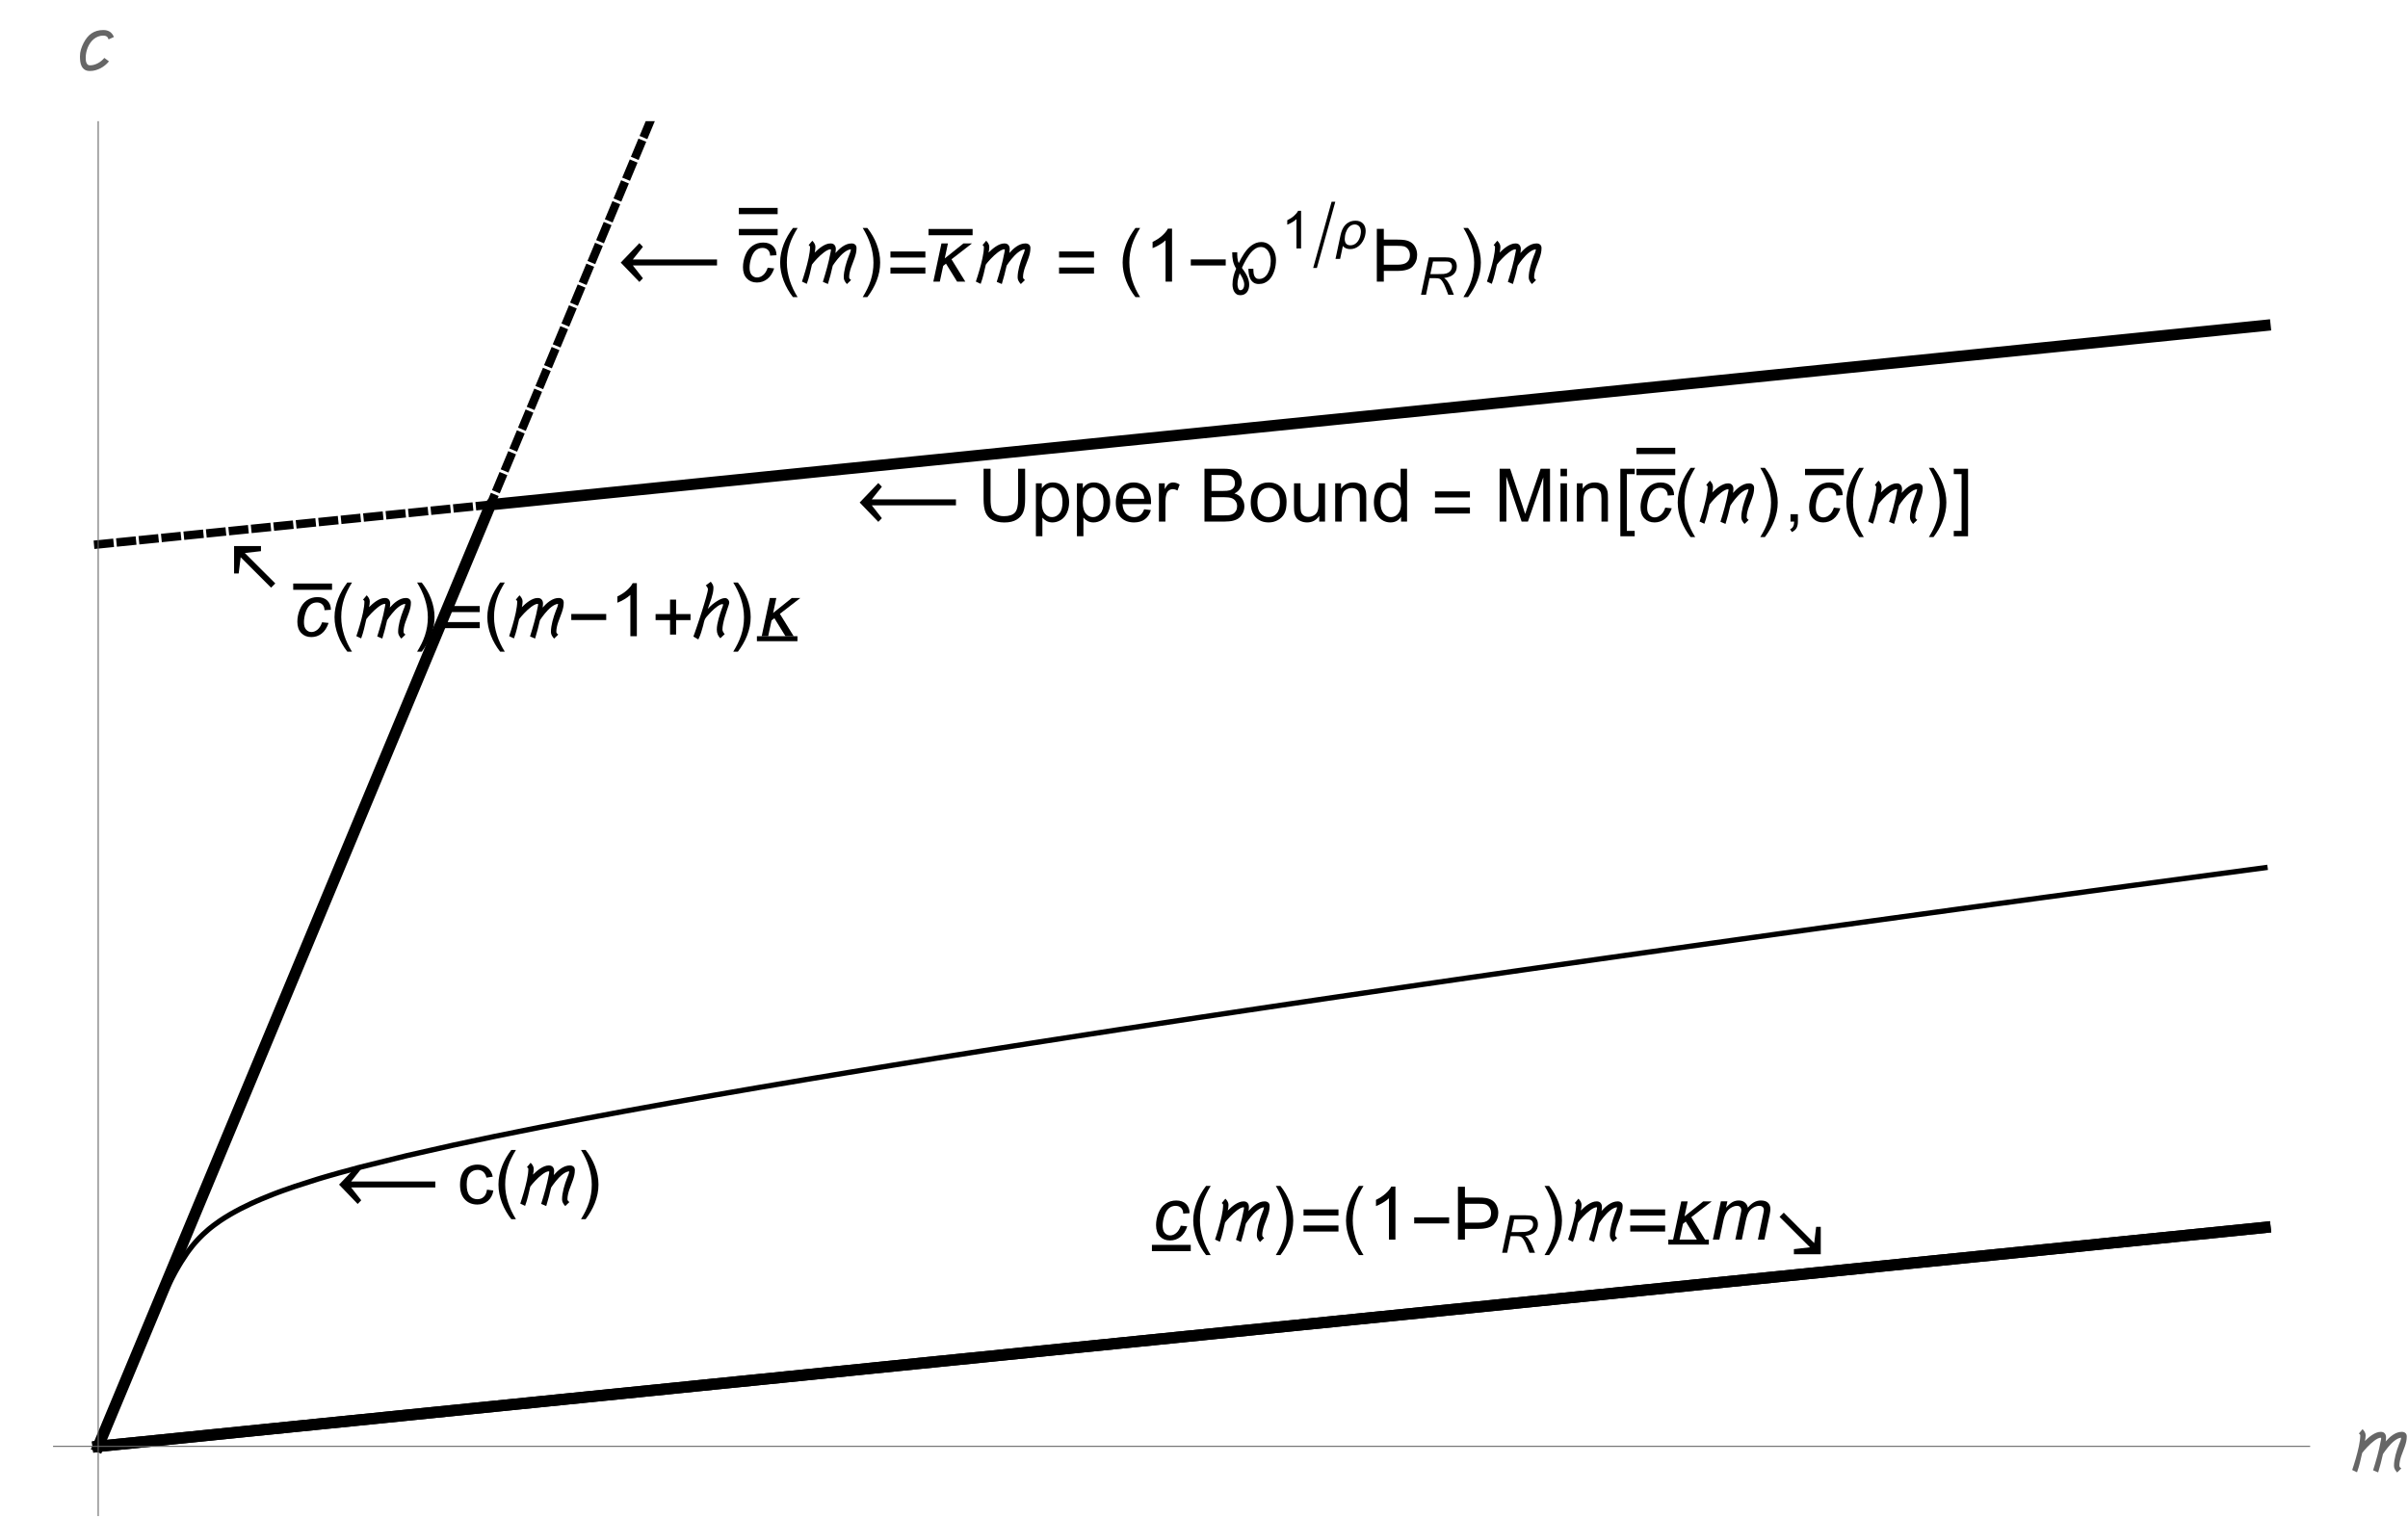 <?xml version="1.0" encoding="UTF-8"?>
<svg xmlns="http://www.w3.org/2000/svg" xmlns:xlink="http://www.w3.org/1999/xlink" width="457pt" height="288pt" viewBox="0 0 457 288" version="1.1">
<defs>
<g>
<symbol overflow="visible" id="glyph0-0">
<path style="stroke:none;" d=""/>
</symbol>
<symbol overflow="visible" id="glyph0-1">
<path style="stroke:none;" d="M 5.477 -2.645 L 6.711 -2.516 C 6.402 -1.609 5.961 -0.934 5.391 -0.496 C 4.82 -0.055 4.168 0.164 3.438 0.164 C 2.648 0.164 2.012 -0.09 1.52 -0.602 C 1.031 -1.113 0.785 -1.824 0.785 -2.742 C 0.785 -3.535 0.945 -4.312 1.258 -5.078 C 1.57 -5.844 2.023 -6.426 2.609 -6.824 C 3.195 -7.223 3.863 -7.422 4.613 -7.422 C 5.395 -7.422 6.012 -7.203 6.469 -6.766 C 6.922 -6.324 7.148 -5.742 7.148 -5.016 L 5.934 -4.938 C 5.93 -5.398 5.797 -5.758 5.535 -6.016 C 5.273 -6.273 4.926 -6.406 4.5 -6.406 C 4 -6.406 3.57 -6.25 3.207 -5.934 C 2.844 -5.617 2.555 -5.141 2.348 -4.5 C 2.141 -3.859 2.039 -3.246 2.039 -2.652 C 2.039 -2.031 2.172 -1.566 2.445 -1.258 C 2.719 -0.949 3.059 -0.793 3.461 -0.793 C 3.859 -0.793 4.242 -0.945 4.609 -1.25 C 4.977 -1.555 5.266 -2.02 5.477 -2.645 Z M 5.477 -2.645 "/>
</symbol>
<symbol overflow="visible" id="glyph0-2">
<path style="stroke:none;" d="M 0.457 0 L 1.977 -7.258 L 3.211 -7.258 L 2.961 -6.062 C 3.422 -6.578 3.832 -6.934 4.195 -7.129 C 4.555 -7.324 4.949 -7.422 5.375 -7.422 C 5.824 -7.422 6.203 -7.305 6.504 -7.066 C 6.809 -6.828 7.008 -6.492 7.102 -6.062 C 7.473 -6.52 7.859 -6.859 8.27 -7.086 C 8.676 -7.312 9.105 -7.422 9.555 -7.422 C 10.164 -7.422 10.617 -7.281 10.922 -6.992 C 11.223 -6.707 11.375 -6.305 11.375 -5.781 C 11.375 -5.559 11.324 -5.191 11.219 -4.676 L 10.242 0 L 9.004 0 L 10 -4.797 C 10.086 -5.191 10.133 -5.473 10.133 -5.641 C 10.133 -5.875 10.055 -6.062 9.906 -6.199 C 9.754 -6.336 9.543 -6.406 9.27 -6.406 C 8.898 -6.406 8.523 -6.293 8.141 -6.07 C 7.758 -5.848 7.461 -5.555 7.25 -5.191 C 7.039 -4.828 6.852 -4.273 6.691 -3.52 L 5.953 0 L 4.719 0 L 5.742 -4.902 C 5.816 -5.234 5.852 -5.473 5.852 -5.613 C 5.852 -5.852 5.777 -6.039 5.629 -6.188 C 5.48 -6.332 5.289 -6.406 5.051 -6.406 C 4.699 -6.406 4.332 -6.293 3.949 -6.07 C 3.562 -5.848 3.25 -5.535 3.008 -5.137 C 2.766 -4.738 2.566 -4.172 2.414 -3.43 L 1.695 0 Z M 0.457 0 "/>
</symbol>
<symbol overflow="visible" id="glyph1-0">
<path style="stroke:none;" d=""/>
</symbol>
<symbol overflow="visible" id="glyph1-1">
<path style="stroke:none;" d="M 4.156 2.938 L 3.273 2.938 C 2.91 2.473 2.578 1.984 2.281 1.465 C 1.98 0.949 1.727 0.414 1.512 -0.145 C 1.297 -0.699 1.133 -1.27 1.016 -1.852 C 0.898 -2.438 0.84 -3.027 0.84 -3.625 C 0.84 -4.23 0.898 -4.824 1.02 -5.402 C 1.137 -5.984 1.305 -6.551 1.516 -7.102 C 1.73 -7.652 1.988 -8.188 2.285 -8.707 C 2.586 -9.223 2.914 -9.719 3.273 -10.191 L 4.156 -10.191 C 3.832 -9.664 3.543 -9.145 3.289 -8.629 C 3.031 -8.117 2.82 -7.598 2.645 -7.066 C 2.473 -6.535 2.34 -5.988 2.25 -5.426 C 2.156 -4.863 2.113 -4.266 2.113 -3.637 C 2.113 -3.055 2.16 -2.477 2.258 -1.898 C 2.355 -1.324 2.496 -0.762 2.672 -0.207 C 2.852 0.344 3.066 0.887 3.316 1.41 C 3.566 1.938 3.848 2.445 4.156 2.938 Z M 4.156 2.938 "/>
</symbol>
<symbol overflow="visible" id="glyph1-2">
<path style="stroke:none;" d="M 10.336 -6.371 C 10.336 -6.043 10.301 -5.723 10.234 -5.414 C 10.164 -5.105 10.078 -4.797 9.973 -4.496 C 9.867 -4.191 9.758 -3.891 9.637 -3.59 C 9.516 -3.289 9.402 -2.984 9.297 -2.684 C 9.191 -2.379 9.105 -2.074 9.039 -1.766 C 8.969 -1.453 8.934 -1.133 8.934 -0.805 C 8.934 -0.758 8.945 -0.707 8.969 -0.66 C 8.992 -0.613 9.02 -0.566 9.059 -0.523 C 9.094 -0.48 9.133 -0.441 9.176 -0.402 C 9.219 -0.367 9.262 -0.336 9.305 -0.312 L 8.516 0.457 C 8.352 0.285 8.211 0.094 8.09 -0.121 C 7.969 -0.332 7.91 -0.562 7.91 -0.805 C 7.91 -1.133 7.938 -1.473 7.992 -1.82 C 8.047 -2.164 8.117 -2.512 8.207 -2.859 C 8.297 -3.211 8.395 -3.551 8.508 -3.891 C 8.617 -4.227 8.734 -4.547 8.852 -4.852 C 8.934 -5.062 9.02 -5.273 9.105 -5.484 C 9.191 -5.691 9.246 -5.91 9.27 -6.141 C 9.051 -6.121 8.832 -6.055 8.609 -5.945 C 8.391 -5.832 8.168 -5.691 7.949 -5.516 C 7.73 -5.344 7.52 -5.148 7.312 -4.934 C 7.109 -4.715 6.914 -4.496 6.73 -4.273 C 6.547 -4.051 6.375 -3.832 6.223 -3.617 C 6.07 -3.402 5.938 -3.211 5.824 -3.043 C 5.691 -2.449 5.551 -1.863 5.402 -1.289 C 5.254 -0.711 5.09 -0.133 4.906 0.445 L 3.945 0.039 C 4.234 -0.879 4.508 -1.797 4.754 -2.711 C 5.004 -3.625 5.215 -4.555 5.395 -5.504 C 5.414 -5.594 5.43 -5.684 5.449 -5.773 C 5.469 -5.863 5.477 -5.953 5.477 -6.043 C 5.477 -6.066 5.473 -6.086 5.461 -6.109 C 5.453 -6.129 5.434 -6.141 5.406 -6.141 C 5.234 -6.141 5.043 -6.086 4.828 -5.98 C 4.617 -5.875 4.398 -5.738 4.168 -5.566 C 3.938 -5.398 3.707 -5.203 3.477 -4.992 C 3.246 -4.777 3.027 -4.562 2.824 -4.348 C 2.617 -4.133 2.434 -3.93 2.27 -3.734 C 2.105 -3.539 1.973 -3.371 1.875 -3.242 C 1.738 -2.621 1.594 -2.004 1.445 -1.395 C 1.297 -0.785 1.113 -0.18 0.895 0.418 L -0.02 -0.016 C 0.074 -0.301 0.18 -0.621 0.293 -0.977 C 0.406 -1.332 0.52 -1.707 0.633 -2.094 C 0.742 -2.484 0.852 -2.883 0.961 -3.289 C 1.066 -3.695 1.16 -4.094 1.242 -4.484 C 1.32 -4.875 1.387 -5.25 1.438 -5.609 C 1.484 -5.969 1.512 -6.293 1.512 -6.59 C 1.512 -6.656 1.48 -6.723 1.418 -6.789 C 1.355 -6.852 1.301 -6.902 1.25 -6.938 L 1.941 -7.766 C 2.102 -7.609 2.238 -7.434 2.355 -7.234 C 2.473 -7.039 2.531 -6.82 2.531 -6.59 C 2.531 -6.406 2.516 -6.227 2.492 -6.047 C 2.469 -5.867 2.434 -5.691 2.391 -5.516 C 2.582 -5.703 2.797 -5.898 3.027 -6.105 C 3.262 -6.309 3.508 -6.496 3.766 -6.668 C 4.027 -6.84 4.293 -6.98 4.57 -7.09 C 4.844 -7.199 5.125 -7.254 5.406 -7.254 C 5.734 -7.254 5.984 -7.156 6.152 -6.961 C 6.32 -6.766 6.406 -6.508 6.406 -6.195 C 6.406 -6.062 6.398 -5.934 6.383 -5.809 C 6.371 -5.684 6.352 -5.555 6.328 -5.43 C 6.52 -5.648 6.73 -5.863 6.961 -6.082 C 7.188 -6.297 7.43 -6.492 7.688 -6.668 C 7.945 -6.844 8.219 -6.984 8.504 -7.094 C 8.789 -7.199 9.09 -7.254 9.398 -7.254 C 9.672 -7.254 9.898 -7.18 10.074 -7.027 C 10.25 -6.875 10.336 -6.656 10.336 -6.371 Z M 10.336 -6.371 "/>
</symbol>
<symbol overflow="visible" id="glyph1-3">
<path style="stroke:none;" d="M 3.82 -3.625 C 3.82 -3.023 3.762 -2.43 3.645 -1.848 C 3.523 -1.266 3.359 -0.703 3.145 -0.148 C 2.93 0.402 2.676 0.934 2.375 1.453 C 2.078 1.969 1.746 2.465 1.387 2.938 L 0.508 2.938 C 0.824 2.418 1.113 1.902 1.367 1.387 C 1.621 0.871 1.836 0.348 2.008 -0.184 C 2.184 -0.719 2.316 -1.266 2.41 -1.832 C 2.504 -2.398 2.551 -2.988 2.551 -3.609 C 2.551 -4.191 2.5 -4.773 2.402 -5.344 C 2.305 -5.918 2.168 -6.484 1.988 -7.039 C 1.812 -7.594 1.598 -8.133 1.344 -8.66 C 1.09 -9.188 0.812 -9.699 0.508 -10.191 L 1.387 -10.191 C 1.75 -9.727 2.086 -9.238 2.387 -8.719 C 2.688 -8.203 2.941 -7.664 3.156 -7.105 C 3.367 -6.547 3.531 -5.977 3.648 -5.391 C 3.766 -4.805 3.82 -4.215 3.82 -3.625 Z M 3.82 -3.625 "/>
</symbol>
<symbol overflow="visible" id="glyph1-4">
<path style="stroke:none;" d="M 7.402 -4.578 L 0.773 -4.578 L 0.773 -5.727 L 7.402 -5.727 Z M 7.402 -1.531 L 0.773 -1.531 L 0.773 -2.68 L 7.402 -2.68 Z M 7.402 -1.531 "/>
</symbol>
<symbol overflow="visible" id="glyph1-5">
<path style="stroke:none;" d="M 7.402 -3.07 L 0.773 -3.07 L 0.773 -4.219 L 7.402 -4.219 Z M 7.402 -3.07 "/>
</symbol>
<symbol overflow="visible" id="glyph1-6">
<path style="stroke:none;" d="M 7.402 -3.055 L 4.664 -3.055 L 4.664 -0.312 L 3.516 -0.312 L 3.516 -3.055 L 0.773 -3.055 L 0.773 -4.203 L 3.516 -4.203 L 3.516 -6.945 L 4.664 -6.945 L 4.664 -4.203 L 7.402 -4.203 Z M 7.402 -3.055 "/>
</symbol>
<symbol overflow="visible" id="glyph1-7">
<path style="stroke:none;" d="M 6.754 -6.391 C 6.754 -6.301 6.742 -6.215 6.715 -6.137 C 6.691 -6.055 6.664 -5.977 6.637 -5.891 L 6.625 -5.844 C 6.516 -5.516 6.395 -5.156 6.258 -4.758 C 6.125 -4.359 5.996 -3.957 5.879 -3.543 C 5.762 -3.133 5.66 -2.727 5.582 -2.324 C 5.5 -1.922 5.461 -1.555 5.461 -1.219 C 5.461 -1.152 5.477 -1.082 5.508 -1.008 C 5.535 -0.934 5.57 -0.859 5.613 -0.781 C 5.652 -0.707 5.699 -0.637 5.75 -0.566 C 5.801 -0.5 5.844 -0.441 5.887 -0.398 L 5.059 0.391 C 4.828 0.164 4.656 -0.086 4.551 -0.359 C 4.441 -0.629 4.391 -0.926 4.391 -1.25 C 4.391 -1.566 4.422 -1.902 4.488 -2.258 C 4.555 -2.617 4.637 -2.977 4.734 -3.34 C 4.832 -3.703 4.941 -4.059 5.059 -4.406 C 5.176 -4.754 5.289 -5.078 5.398 -5.379 C 5.438 -5.477 5.477 -5.578 5.516 -5.691 C 5.559 -5.805 5.578 -5.91 5.578 -6.016 C 5.578 -6.051 5.57 -6.074 5.551 -6.082 C 5.531 -6.086 5.508 -6.09 5.484 -6.09 C 5.344 -6.09 5.184 -6.051 5.016 -5.969 C 4.844 -5.887 4.664 -5.781 4.48 -5.648 C 4.297 -5.52 4.113 -5.375 3.93 -5.211 C 3.75 -5.047 3.574 -4.883 3.406 -4.719 C 3.242 -4.555 3.09 -4.395 2.949 -4.242 C 2.812 -4.09 2.695 -3.961 2.605 -3.855 C 2.527 -3.77 2.453 -3.684 2.379 -3.598 C 2.305 -3.516 2.242 -3.422 2.188 -3.32 C 2.082 -3.125 2.004 -2.914 1.953 -2.684 C 1.906 -2.453 1.852 -2.23 1.797 -2.016 C 1.68 -1.566 1.551 -1.117 1.406 -0.676 C 1.266 -0.234 1.09 0.195 0.883 0.617 L -0.055 0.062 C 0.008 -0.098 0.098 -0.336 0.207 -0.656 C 0.32 -0.977 0.445 -1.344 0.586 -1.758 C 0.727 -2.172 0.879 -2.621 1.039 -3.102 C 1.199 -3.586 1.355 -4.074 1.516 -4.566 C 1.672 -5.059 1.82 -5.543 1.965 -6.016 C 2.109 -6.488 2.234 -6.922 2.344 -7.312 C 2.453 -7.707 2.543 -8.043 2.609 -8.328 C 2.676 -8.613 2.707 -8.816 2.707 -8.934 C 2.707 -8.992 2.695 -9.055 2.664 -9.121 C 2.637 -9.188 2.605 -9.254 2.562 -9.316 C 2.523 -9.383 2.477 -9.441 2.43 -9.5 C 2.383 -9.555 2.336 -9.602 2.297 -9.641 L 3.242 -10.336 C 3.375 -10.18 3.492 -10.012 3.594 -9.828 C 3.699 -9.648 3.754 -9.449 3.754 -9.234 C 3.754 -8.898 3.715 -8.555 3.645 -8.211 C 3.57 -7.863 3.48 -7.52 3.371 -7.176 C 3.262 -6.832 3.145 -6.492 3.02 -6.156 C 2.895 -5.82 2.777 -5.492 2.672 -5.176 C 2.777 -5.305 2.91 -5.441 3.066 -5.594 C 3.223 -5.746 3.395 -5.902 3.578 -6.055 C 3.762 -6.207 3.961 -6.352 4.168 -6.492 C 4.375 -6.633 4.582 -6.762 4.789 -6.875 C 4.996 -6.984 5.199 -7.074 5.398 -7.141 C 5.602 -7.207 5.789 -7.238 5.961 -7.238 C 6.07 -7.238 6.172 -7.215 6.27 -7.164 C 6.363 -7.113 6.449 -7.051 6.52 -6.969 C 6.59 -6.891 6.645 -6.797 6.688 -6.695 C 6.73 -6.594 6.754 -6.492 6.754 -6.391 Z M 6.754 -6.391 "/>
</symbol>
<symbol overflow="visible" id="glyph1-8">
<path style="stroke:none;" d="M 8.242 -7.254 L 4.359 -4.246 L 6.984 0 L 5.422 0 L 3.316 -3.418 L 2.781 -2.992 L 2.141 0 L 0.91 0 L 2.453 -7.254 L 3.684 -7.254 L 3.078 -4.41 L 6.625 -7.254 Z M 8.242 -7.254 "/>
</symbol>
<symbol overflow="visible" id="glyph1-9">
<path style="stroke:none;" d="M 8.133 -0.719 L 2.359 -6.492 L 1.988 -3.406 L 1.113 -3.406 L 1.113 -8.613 L 6.215 -8.613 L 6.215 -7.641 L 3.156 -7.293 L 8.934 -1.516 Z M 8.133 -0.719 "/>
</symbol>
<symbol overflow="visible" id="glyph1-10">
<path style="stroke:none;" d="M 18.859 -3.078 L 2.883 -3.078 L 4.797 -0.641 L 4.121 0.055 L 0.586 -3.617 L 4.121 -7.312 L 4.797 -6.609 L 2.883 -4.211 L 18.859 -4.211 Z M 18.859 -3.078 "/>
</symbol>
<symbol overflow="visible" id="glyph1-11">
<path style="stroke:none;" d="M 3.672 2.789 L 0.949 2.789 L 0.949 -10.023 L 3.672 -10.023 L 3.672 -9.004 L 2.18 -9.004 L 2.18 1.766 L 3.672 1.766 Z M 3.672 2.789 "/>
</symbol>
<symbol overflow="visible" id="glyph1-12">
<path style="stroke:none;" d="M 2.938 2.789 L 0.227 2.789 L 0.227 1.766 L 1.711 1.766 L 1.711 -9.004 L 0.227 -9.004 L 0.227 -10.023 L 2.938 -10.023 Z M 2.938 2.789 "/>
</symbol>
<symbol overflow="visible" id="glyph1-13">
<path style="stroke:none;" d="M 8.941 -4.094 C 8.941 -3.766 8.914 -3.426 8.863 -3.078 C 8.812 -2.727 8.73 -2.383 8.621 -2.043 C 8.512 -1.707 8.371 -1.387 8.199 -1.086 C 8.027 -0.785 7.824 -0.523 7.582 -0.293 C 7.34 -0.066 7.062 0.113 6.75 0.246 C 6.438 0.379 6.086 0.445 5.695 0.445 C 5.285 0.445 4.949 0.355 4.691 0.18 C 4.434 0.004 4.234 -0.223 4.09 -0.5 C 3.945 -0.777 3.848 -1.086 3.793 -1.43 C 3.738 -1.77 3.711 -2.109 3.703 -2.441 L 4.648 -2.441 L 4.648 -2.344 C 4.648 -2.152 4.66 -1.949 4.68 -1.734 C 4.699 -1.516 4.746 -1.316 4.82 -1.137 C 4.891 -0.957 5 -0.809 5.145 -0.688 C 5.289 -0.566 5.484 -0.508 5.727 -0.508 C 6 -0.508 6.246 -0.559 6.465 -0.668 C 6.68 -0.773 6.871 -0.918 7.035 -1.098 C 7.199 -1.277 7.34 -1.484 7.453 -1.719 C 7.57 -1.953 7.664 -2.199 7.738 -2.449 C 7.812 -2.703 7.863 -2.957 7.898 -3.211 C 7.934 -3.461 7.949 -3.699 7.949 -3.922 C 7.949 -4.219 7.918 -4.523 7.852 -4.836 C 7.785 -5.148 7.676 -5.434 7.527 -5.691 C 7.375 -5.949 7.18 -6.16 6.934 -6.328 C 6.691 -6.492 6.391 -6.578 6.035 -6.578 C 5.754 -6.578 5.484 -6.508 5.227 -6.375 C 4.969 -6.242 4.727 -6.062 4.496 -5.84 C 4.266 -5.621 4.051 -5.371 3.848 -5.09 C 3.648 -4.809 3.465 -4.523 3.297 -4.227 C 3.125 -3.934 2.973 -3.648 2.832 -3.367 C 2.695 -3.086 2.574 -2.836 2.477 -2.617 C 2.645 -2.387 2.812 -2.145 2.977 -1.898 C 3.145 -1.648 3.293 -1.391 3.426 -1.129 C 3.559 -0.863 3.664 -0.59 3.742 -0.309 C 3.82 -0.023 3.863 0.266 3.863 0.566 C 3.863 0.832 3.828 1.086 3.762 1.328 C 3.695 1.57 3.594 1.781 3.457 1.965 C 3.316 2.148 3.141 2.297 2.93 2.406 C 2.719 2.516 2.465 2.57 2.172 2.57 C 1.891 2.57 1.656 2.508 1.465 2.383 C 1.277 2.258 1.125 2.098 1.012 1.898 C 0.898 1.703 0.816 1.484 0.766 1.242 C 0.715 1 0.691 0.766 0.691 0.531 C 0.691 0.008 0.754 -0.508 0.879 -1.012 C 1.004 -1.516 1.172 -2.008 1.387 -2.48 C 1.238 -2.715 1.113 -2.949 1.016 -3.191 C 0.918 -3.434 0.84 -3.68 0.781 -3.93 C 0.727 -4.18 0.688 -4.438 0.668 -4.695 C 0.648 -4.957 0.637 -5.223 0.637 -5.496 L 0.637 -5.57 L 1.586 -5.57 C 1.586 -5.398 1.586 -5.227 1.59 -5.051 C 1.594 -4.879 1.602 -4.707 1.621 -4.531 C 1.641 -4.359 1.668 -4.188 1.707 -4.02 C 1.746 -3.852 1.801 -3.688 1.875 -3.527 C 2.012 -3.809 2.16 -4.105 2.328 -4.414 C 2.492 -4.719 2.676 -5.023 2.875 -5.32 C 3.074 -5.617 3.289 -5.895 3.52 -6.164 C 3.754 -6.43 4.008 -6.664 4.281 -6.863 C 4.555 -7.062 4.848 -7.223 5.16 -7.344 C 5.477 -7.461 5.812 -7.52 6.172 -7.52 C 6.473 -7.52 6.75 -7.473 7.008 -7.379 C 7.262 -7.285 7.492 -7.156 7.695 -6.992 C 7.902 -6.828 8.082 -6.637 8.238 -6.414 C 8.391 -6.195 8.523 -5.957 8.625 -5.703 C 8.73 -5.453 8.809 -5.188 8.863 -4.91 C 8.914 -4.637 8.941 -4.363 8.941 -4.094 Z M 2.914 0.555 C 2.914 0.363 2.887 0.172 2.832 -0.016 C 2.781 -0.207 2.715 -0.391 2.633 -0.57 C 2.551 -0.75 2.457 -0.926 2.355 -1.098 C 2.254 -1.27 2.148 -1.43 2.043 -1.578 C 1.938 -1.258 1.844 -0.926 1.762 -0.57 C 1.676 -0.219 1.633 0.129 1.633 0.465 C 1.633 0.547 1.641 0.652 1.656 0.781 C 1.672 0.914 1.699 1.039 1.738 1.164 C 1.777 1.285 1.832 1.391 1.902 1.484 C 1.973 1.574 2.062 1.621 2.172 1.621 C 2.312 1.621 2.434 1.586 2.527 1.516 C 2.621 1.449 2.695 1.363 2.75 1.258 C 2.809 1.152 2.848 1.039 2.875 0.914 C 2.898 0.789 2.914 0.668 2.914 0.555 Z M 2.914 0.555 "/>
</symbol>
<symbol overflow="visible" id="glyph1-14">
<path style="stroke:none;" d="M 1.914 -8.613 L 7.691 -2.836 L 8.059 -5.926 L 8.934 -5.926 L 8.934 -0.719 L 3.836 -0.719 L 3.836 -1.688 L 6.891 -2.039 L 1.113 -7.812 Z M 1.914 -8.613 "/>
</symbol>
<symbol overflow="visible" id="glyph1-15">
<path style="stroke:none;" d="M 6.48 -5.98 L 5.469 -5.523 C 5.395 -5.777 5.277 -5.961 5.109 -6.074 C 4.945 -6.188 4.73 -6.242 4.469 -6.242 C 4.113 -6.242 3.785 -6.184 3.48 -6.062 C 3.176 -5.945 2.898 -5.781 2.652 -5.578 C 2.406 -5.375 2.188 -5.133 1.996 -4.859 C 1.805 -4.586 1.645 -4.293 1.516 -3.98 C 1.391 -3.668 1.293 -3.352 1.227 -3.023 C 1.16 -2.695 1.129 -2.371 1.129 -2.051 C 1.129 -1.914 1.133 -1.762 1.148 -1.594 C 1.164 -1.426 1.195 -1.266 1.25 -1.121 C 1.305 -0.977 1.387 -0.852 1.492 -0.75 C 1.602 -0.652 1.746 -0.602 1.934 -0.602 C 2.199 -0.602 2.457 -0.637 2.715 -0.711 C 2.969 -0.785 3.211 -0.883 3.445 -1.008 C 3.68 -1.133 3.898 -1.281 4.105 -1.453 C 4.312 -1.625 4.5 -1.809 4.664 -2.008 L 5.543 -1.359 C 5.328 -1.09 5.086 -0.844 4.812 -0.621 C 4.539 -0.398 4.246 -0.207 3.938 -0.043 C 3.629 0.117 3.305 0.242 2.965 0.336 C 2.625 0.426 2.281 0.473 1.934 0.473 C 1.52 0.473 1.188 0.391 0.941 0.227 C 0.691 0.062 0.5 -0.152 0.367 -0.414 C 0.23 -0.676 0.141 -0.973 0.098 -1.301 C 0.055 -1.633 0.035 -1.965 0.035 -2.297 C 0.035 -2.75 0.098 -3.188 0.227 -3.613 C 0.352 -4.039 0.52 -4.449 0.727 -4.848 C 0.93 -5.238 1.152 -5.586 1.398 -5.891 C 1.641 -6.195 1.918 -6.453 2.223 -6.66 C 2.527 -6.867 2.863 -7.027 3.234 -7.137 C 3.602 -7.246 4.016 -7.301 4.469 -7.301 C 4.953 -7.301 5.363 -7.195 5.699 -6.98 C 6.031 -6.766 6.293 -6.434 6.48 -5.98 Z M 6.48 -5.98 "/>
</symbol>
<symbol overflow="visible" id="glyph2-0">
<path style="stroke:none;" d=""/>
</symbol>
<symbol overflow="visible" id="glyph2-1">
<path style="stroke:none;" d="M 5.215 0 L 3.984 0 L 3.984 -7.84 C 3.688 -7.559 3.301 -7.277 2.82 -6.992 C 2.34 -6.711 1.906 -6.5 1.523 -6.359 L 1.523 -7.547 C 2.211 -7.871 2.812 -8.262 3.328 -8.723 C 3.844 -9.184 4.207 -9.629 4.422 -10.062 L 5.215 -10.062 Z M 5.215 0 "/>
</symbol>
<symbol overflow="visible" id="glyph2-2">
<path style="stroke:none;" d="M 5.66 -2.66 L 6.871 -2.5 C 6.738 -1.668 6.398 -1.016 5.855 -0.543 C 5.312 -0.07 4.641 0.164 3.848 0.164 C 2.855 0.164 2.055 -0.16 1.453 -0.809 C 0.848 -1.461 0.547 -2.391 0.547 -3.602 C 0.547 -4.387 0.676 -5.07 0.938 -5.66 C 1.195 -6.25 1.59 -6.688 2.121 -6.984 C 2.652 -7.277 3.23 -7.422 3.855 -7.422 C 4.645 -7.422 5.289 -7.223 5.789 -6.824 C 6.289 -6.426 6.613 -5.859 6.754 -5.125 L 5.559 -4.941 C 5.445 -5.43 5.242 -5.797 4.953 -6.043 C 4.664 -6.289 4.312 -6.414 3.902 -6.414 C 3.281 -6.414 2.781 -6.191 2.391 -5.746 C 2.004 -5.301 1.812 -4.598 1.812 -3.637 C 1.812 -2.66 2 -1.953 2.371 -1.512 C 2.746 -1.07 3.234 -0.848 3.836 -0.848 C 4.32 -0.848 4.723 -0.996 5.047 -1.293 C 5.367 -1.59 5.574 -2.043 5.66 -2.66 Z M 5.66 -2.66 "/>
</symbol>
<symbol overflow="visible" id="glyph2-3">
<path style="stroke:none;" d="M 7.656 -10.023 L 8.984 -10.023 L 8.984 -4.23 C 8.984 -3.223 8.867 -2.426 8.641 -1.832 C 8.414 -1.238 8 -0.758 7.406 -0.387 C 6.812 -0.016 6.031 0.172 5.066 0.172 C 4.125 0.172 3.359 0.008 2.762 -0.312 C 2.164 -0.637 1.738 -1.105 1.484 -1.719 C 1.227 -2.332 1.102 -3.168 1.102 -4.23 L 1.102 -10.023 L 2.426 -10.023 L 2.426 -4.238 C 2.426 -3.367 2.508 -2.727 2.668 -2.312 C 2.832 -1.902 3.109 -1.582 3.504 -1.359 C 3.898 -1.137 4.379 -1.023 4.949 -1.023 C 5.926 -1.023 6.621 -1.246 7.035 -1.688 C 7.449 -2.129 7.656 -2.98 7.656 -4.238 Z M 7.656 -10.023 "/>
</symbol>
<symbol overflow="visible" id="glyph2-4">
<path style="stroke:none;" d="M 0.922 2.781 L 0.922 -7.258 L 2.043 -7.258 L 2.043 -6.316 C 2.309 -6.688 2.605 -6.961 2.938 -7.148 C 3.273 -7.332 3.676 -7.422 4.148 -7.422 C 4.77 -7.422 5.316 -7.266 5.789 -6.945 C 6.266 -6.625 6.621 -6.176 6.863 -5.594 C 7.105 -5.016 7.227 -4.379 7.227 -3.684 C 7.227 -2.941 7.094 -2.273 6.824 -1.68 C 6.559 -1.086 6.172 -0.629 5.664 -0.312 C 5.156 0.004 4.621 0.164 4.062 0.164 C 3.652 0.164 3.281 0.078 2.957 -0.094 C 2.633 -0.27 2.363 -0.488 2.152 -0.75 L 2.152 2.781 Z M 2.039 -3.59 C 2.039 -2.656 2.227 -1.965 2.605 -1.516 C 2.984 -1.07 3.441 -0.848 3.977 -0.848 C 4.523 -0.848 4.992 -1.078 5.383 -1.543 C 5.773 -2.004 5.969 -2.719 5.969 -3.691 C 5.969 -4.617 5.777 -5.309 5.398 -5.77 C 5.016 -6.23 4.562 -6.461 4.031 -6.461 C 3.508 -6.461 3.047 -6.215 2.641 -5.727 C 2.238 -5.234 2.039 -4.523 2.039 -3.59 Z M 2.039 -3.59 "/>
</symbol>
<symbol overflow="visible" id="glyph2-5">
<path style="stroke:none;" d="M 5.891 -2.336 L 7.164 -2.18 C 6.965 -1.438 6.594 -0.859 6.051 -0.453 C 5.508 -0.043 4.816 0.164 3.973 0.164 C 2.91 0.164 2.066 -0.164 1.445 -0.816 C 0.824 -1.469 0.512 -2.387 0.512 -3.57 C 0.512 -4.789 0.828 -5.738 1.457 -6.414 C 2.086 -7.086 2.902 -7.422 3.902 -7.422 C 4.875 -7.422 5.668 -7.094 6.281 -6.434 C 6.898 -5.773 7.203 -4.844 7.203 -3.645 C 7.203 -3.57 7.203 -3.461 7.199 -3.316 L 1.785 -3.316 C 1.828 -2.52 2.055 -1.906 2.461 -1.484 C 2.867 -1.059 3.371 -0.848 3.977 -0.848 C 4.43 -0.848 4.816 -0.965 5.133 -1.203 C 5.453 -1.441 5.707 -1.82 5.891 -2.336 Z M 1.852 -4.328 L 5.906 -4.328 C 5.852 -4.938 5.695 -5.395 5.441 -5.703 C 5.051 -6.176 4.543 -6.414 3.918 -6.414 C 3.352 -6.414 2.875 -6.223 2.492 -5.844 C 2.105 -5.465 1.895 -4.961 1.852 -4.328 Z M 1.852 -4.328 "/>
</symbol>
<symbol overflow="visible" id="glyph2-6">
<path style="stroke:none;" d="M 0.91 0 L 0.91 -7.258 L 2.016 -7.258 L 2.016 -6.16 C 2.297 -6.676 2.559 -7.016 2.801 -7.18 C 3.039 -7.344 3.301 -7.422 3.59 -7.422 C 4.004 -7.422 4.426 -7.293 4.852 -7.027 L 4.43 -5.887 C 4.129 -6.062 3.828 -6.152 3.527 -6.152 C 3.258 -6.152 3.016 -6.07 2.805 -5.91 C 2.59 -5.75 2.438 -5.523 2.344 -5.234 C 2.207 -4.797 2.141 -4.32 2.141 -3.801 L 2.141 0 Z M 0.91 0 "/>
</symbol>
<symbol overflow="visible" id="glyph2-7">
<path style="stroke:none;" d="M 1.023 0 L 1.023 -10.023 L 4.785 -10.023 C 5.551 -10.023 6.164 -9.922 6.629 -9.719 C 7.09 -9.516 7.453 -9.203 7.715 -8.781 C 7.977 -8.359 8.109 -7.918 8.109 -7.457 C 8.109 -7.031 7.992 -6.625 7.758 -6.25 C 7.527 -5.871 7.176 -5.562 6.707 -5.332 C 7.312 -5.156 7.777 -4.852 8.105 -4.422 C 8.43 -3.992 8.594 -3.488 8.594 -2.906 C 8.594 -2.438 8.492 -2 8.297 -1.598 C 8.098 -1.195 7.852 -0.883 7.562 -0.664 C 7.27 -0.445 6.902 -0.277 6.465 -0.168 C 6.023 -0.055 5.484 0 4.848 0 Z M 2.352 -5.812 L 4.52 -5.812 C 5.105 -5.812 5.527 -5.848 5.781 -5.926 C 6.121 -6.027 6.375 -6.195 6.547 -6.426 C 6.719 -6.656 6.801 -6.949 6.801 -7.301 C 6.801 -7.633 6.723 -7.926 6.562 -8.18 C 6.402 -8.434 6.176 -8.605 5.879 -8.699 C 5.582 -8.793 5.074 -8.84 4.355 -8.84 L 2.352 -8.84 Z M 2.352 -1.184 L 4.848 -1.184 C 5.273 -1.184 5.574 -1.199 5.75 -1.23 C 6.055 -1.285 6.309 -1.375 6.516 -1.504 C 6.719 -1.633 6.887 -1.816 7.02 -2.062 C 7.152 -2.305 7.219 -2.586 7.219 -2.906 C 7.219 -3.281 7.125 -3.605 6.93 -3.879 C 6.738 -4.156 6.477 -4.348 6.137 -4.461 C 5.797 -4.57 5.309 -4.629 4.668 -4.629 L 2.352 -4.629 Z M 2.352 -1.184 "/>
</symbol>
<symbol overflow="visible" id="glyph2-8">
<path style="stroke:none;" d="M 0.465 -3.629 C 0.465 -4.973 0.84 -5.969 1.586 -6.617 C 2.211 -7.156 2.973 -7.422 3.867 -7.422 C 4.867 -7.422 5.684 -7.098 6.316 -6.441 C 6.949 -5.789 7.266 -4.887 7.266 -3.734 C 7.266 -2.797 7.125 -2.062 6.848 -1.527 C 6.566 -0.992 6.156 -0.578 5.621 -0.281 C 5.086 0.016 4.504 0.164 3.867 0.164 C 2.852 0.164 2.031 -0.16 1.406 -0.812 C 0.777 -1.465 0.465 -2.402 0.465 -3.629 Z M 1.73 -3.629 C 1.73 -2.699 1.934 -2.004 2.336 -1.543 C 2.742 -1.078 3.254 -0.848 3.867 -0.848 C 4.48 -0.848 4.988 -1.078 5.395 -1.547 C 5.801 -2.012 6 -2.719 6 -3.672 C 6 -4.57 5.797 -5.25 5.391 -5.711 C 4.984 -6.172 4.477 -6.406 3.867 -6.406 C 3.254 -6.406 2.742 -6.176 2.336 -5.715 C 1.93 -5.254 1.73 -4.559 1.73 -3.629 Z M 1.73 -3.629 "/>
</symbol>
<symbol overflow="visible" id="glyph2-9">
<path style="stroke:none;" d="M 5.68 0 L 5.68 -1.066 C 5.117 -0.246 4.348 0.164 3.375 0.164 C 2.949 0.164 2.547 0.082 2.176 -0.082 C 1.805 -0.246 1.531 -0.453 1.352 -0.699 C 1.172 -0.949 1.043 -1.254 0.969 -1.613 C 0.922 -1.855 0.895 -2.238 0.895 -2.762 L 0.895 -7.258 L 2.125 -7.258 L 2.125 -3.234 C 2.125 -2.59 2.152 -2.156 2.203 -1.934 C 2.281 -1.609 2.441 -1.355 2.695 -1.172 C 2.945 -0.988 3.254 -0.895 3.625 -0.895 C 3.992 -0.895 4.34 -0.988 4.664 -1.18 C 4.984 -1.367 5.215 -1.625 5.348 -1.953 C 5.484 -2.277 5.551 -2.75 5.551 -3.371 L 5.551 -7.258 L 6.781 -7.258 L 6.781 0 Z M 5.68 0 "/>
</symbol>
<symbol overflow="visible" id="glyph2-10">
<path style="stroke:none;" d="M 0.922 0 L 0.922 -7.258 L 2.031 -7.258 L 2.031 -6.227 C 2.562 -7.023 3.332 -7.422 4.34 -7.422 C 4.777 -7.422 5.18 -7.344 5.547 -7.188 C 5.914 -7.031 6.188 -6.824 6.371 -6.57 C 6.555 -6.312 6.68 -6.012 6.754 -5.66 C 6.801 -5.434 6.82 -5.035 6.82 -4.465 L 6.82 0 L 5.594 0 L 5.594 -4.414 C 5.594 -4.918 5.543 -5.293 5.449 -5.539 C 5.352 -5.789 5.184 -5.988 4.938 -6.137 C 4.695 -6.285 4.41 -6.359 4.082 -6.359 C 3.559 -6.359 3.105 -6.191 2.723 -5.859 C 2.344 -5.527 2.152 -4.895 2.152 -3.965 L 2.152 0 Z M 0.922 0 "/>
</symbol>
<symbol overflow="visible" id="glyph2-11">
<path style="stroke:none;" d="M 5.633 0 L 5.633 -0.914 C 5.172 -0.195 4.496 0.164 3.602 0.164 C 3.023 0.164 2.492 0.004 2.008 -0.312 C 1.523 -0.633 1.145 -1.078 0.879 -1.652 C 0.613 -2.223 0.477 -2.879 0.477 -3.625 C 0.477 -4.348 0.598 -5.004 0.84 -5.594 C 1.082 -6.184 1.445 -6.637 1.93 -6.953 C 2.41 -7.266 2.949 -7.422 3.547 -7.422 C 3.984 -7.422 4.375 -7.332 4.719 -7.148 C 5.059 -6.961 5.336 -6.723 5.551 -6.426 L 5.551 -10.023 L 6.773 -10.023 L 6.773 0 Z M 1.742 -3.625 C 1.742 -2.695 1.938 -2 2.332 -1.539 C 2.723 -1.078 3.188 -0.848 3.719 -0.848 C 4.258 -0.848 4.715 -1.066 5.09 -1.508 C 5.465 -1.945 5.652 -2.617 5.652 -3.52 C 5.652 -4.516 5.461 -5.242 5.078 -5.707 C 4.695 -6.172 4.227 -6.406 3.664 -6.406 C 3.117 -6.406 2.66 -6.184 2.293 -5.734 C 1.926 -5.289 1.742 -4.586 1.742 -3.625 Z M 1.742 -3.625 "/>
</symbol>
<symbol overflow="visible" id="glyph2-12">
<path style="stroke:none;" d="M 1.039 0 L 1.039 -10.023 L 3.035 -10.023 L 5.406 -2.926 C 5.625 -2.266 5.785 -1.77 5.887 -1.441 C 6 -1.805 6.176 -2.344 6.418 -3.047 L 8.82 -10.023 L 10.602 -10.023 L 10.602 0 L 9.324 0 L 9.324 -8.387 L 6.414 0 L 5.215 0 L 2.316 -8.531 L 2.316 0 Z M 1.039 0 "/>
</symbol>
<symbol overflow="visible" id="glyph2-13">
<path style="stroke:none;" d="M 0.93 -8.605 L 0.93 -10.023 L 2.16 -10.023 L 2.16 -8.605 Z M 0.93 0 L 0.93 -7.258 L 2.16 -7.258 L 2.16 0 Z M 0.93 0 "/>
</symbol>
<symbol overflow="visible" id="glyph2-14">
<path style="stroke:none;" d="M 1.242 0 L 1.242 -1.402 L 2.645 -1.402 L 2.645 0 C 2.645 0.516 2.555 0.93 2.371 1.246 C 2.188 1.562 1.898 1.809 1.504 1.984 L 1.164 1.457 C 1.422 1.344 1.613 1.176 1.734 0.953 C 1.859 0.734 1.93 0.414 1.941 0 Z M 1.242 0 "/>
</symbol>
<symbol overflow="visible" id="glyph2-15">
<path style="stroke:none;" d="M 1.078 0 L 1.078 -10.023 L 2.406 -10.023 L 2.406 -7.984 L 4.859 -7.984 C 5.523 -7.984 6.035 -7.953 6.391 -7.891 C 6.883 -7.805 7.297 -7.645 7.629 -7.414 C 7.961 -7.184 8.227 -6.859 8.43 -6.445 C 8.629 -6.031 8.73 -5.574 8.73 -5.078 C 8.73 -4.23 8.457 -3.512 7.914 -2.922 C 7.375 -2.332 6.395 -2.039 4.977 -2.039 L 2.406 -2.039 L 2.406 0 Z M 2.406 -3.219 L 4.996 -3.219 C 5.852 -3.219 6.461 -3.379 6.82 -3.699 C 7.18 -4.016 7.363 -4.465 7.363 -5.039 C 7.363 -5.453 7.258 -5.812 7.047 -6.109 C 6.836 -6.41 6.559 -6.609 6.215 -6.707 C 5.992 -6.77 5.574 -6.801 4.969 -6.801 L 2.406 -6.801 Z M 2.406 -3.219 "/>
</symbol>
<symbol overflow="visible" id="glyph3-0">
<path style="stroke:none;" d=""/>
</symbol>
<symbol overflow="visible" id="glyph3-1">
<path style="stroke:none;" d="M 3.703 0 L 2.828 0 L 2.828 -5.566 C 2.617 -5.367 2.344 -5.164 2.004 -4.965 C 1.66 -4.766 1.355 -4.613 1.082 -4.512 L 1.082 -5.359 C 1.57 -5.59 1.996 -5.867 2.363 -6.191 C 2.73 -6.52 2.988 -6.836 3.141 -7.145 L 3.703 -7.145 Z M 3.703 0 "/>
</symbol>
<symbol overflow="visible" id="glyph4-0">
<path style="stroke:none;" d=""/>
</symbol>
<symbol overflow="visible" id="glyph4-1">
<path style="stroke:none;" d="M 4.199 -8.863 L 0.703 3.699 L 0 3.699 L 3.496 -8.863 Z M 4.199 -8.863 "/>
</symbol>
<symbol overflow="visible" id="glyph4-2">
<path style="stroke:none;" d="M 5.961 -3.34 C 5.961 -3.066 5.93 -2.793 5.867 -2.516 C 5.805 -2.238 5.715 -1.973 5.598 -1.715 C 5.48 -1.457 5.336 -1.219 5.168 -0.996 C 5 -0.773 4.809 -0.578 4.59 -0.414 C 4.375 -0.246 4.137 -0.117 3.875 -0.023 C 3.613 0.074 3.336 0.121 3.039 0.121 C 2.902 0.121 2.77 0.109 2.637 0.09 C 2.508 0.07 2.379 0.035 2.258 -0.012 C 2.137 -0.059 2.023 -0.121 1.918 -0.199 C 1.812 -0.277 1.719 -0.371 1.637 -0.484 L 1.113 1.98 L 0.238 1.98 L 1.188 -2.504 C 1.27 -2.891 1.383 -3.254 1.531 -3.59 C 1.68 -3.926 1.867 -4.219 2.098 -4.469 C 2.328 -4.715 2.605 -4.91 2.93 -5.051 C 3.25 -5.195 3.629 -5.266 4.062 -5.266 C 4.352 -5.266 4.617 -5.219 4.852 -5.129 C 5.086 -5.035 5.285 -4.906 5.449 -4.738 C 5.613 -4.57 5.742 -4.367 5.828 -4.129 C 5.914 -3.895 5.961 -3.629 5.961 -3.34 Z M 5.059 -3.23 C 5.059 -3.402 5.031 -3.57 4.984 -3.73 C 4.938 -3.891 4.863 -4.031 4.766 -4.152 C 4.668 -4.273 4.551 -4.371 4.406 -4.441 C 4.266 -4.516 4.098 -4.551 3.91 -4.551 C 3.688 -4.551 3.484 -4.512 3.301 -4.426 C 3.121 -4.344 2.957 -4.227 2.816 -4.086 C 2.672 -3.941 2.551 -3.773 2.445 -3.586 C 2.344 -3.398 2.258 -3.203 2.188 -3 C 2.121 -2.797 2.07 -2.59 2.039 -2.379 C 2.008 -2.168 1.988 -1.969 1.988 -1.785 C 1.988 -1.609 2.012 -1.445 2.055 -1.301 C 2.094 -1.156 2.16 -1.031 2.246 -0.926 C 2.336 -0.82 2.445 -0.738 2.582 -0.684 C 2.719 -0.625 2.879 -0.598 3.066 -0.598 C 3.285 -0.598 3.488 -0.637 3.676 -0.715 C 3.859 -0.793 4.023 -0.895 4.172 -1.027 C 4.32 -1.156 4.449 -1.309 4.559 -1.484 C 4.672 -1.66 4.762 -1.844 4.836 -2.039 C 4.91 -2.234 4.965 -2.438 5 -2.641 C 5.039 -2.844 5.059 -3.043 5.059 -3.23 Z M 5.059 -3.23 "/>
</symbol>
<symbol overflow="visible" id="glyph5-0">
<path style="stroke:none;" d=""/>
</symbol>
<symbol overflow="visible" id="glyph5-1">
<path style="stroke:none;" d="M 0.465 0 L 1.957 -7.113 L 4.941 -7.113 C 5.531 -7.113 5.977 -7.066 6.281 -6.969 C 6.586 -6.867 6.824 -6.684 6.996 -6.41 C 7.168 -6.141 7.254 -5.797 7.254 -5.383 C 7.254 -4.805 7.066 -4.324 6.688 -3.941 C 6.309 -3.559 5.699 -3.312 4.852 -3.199 C 5.113 -3.008 5.309 -2.82 5.441 -2.637 C 5.738 -2.219 5.977 -1.785 6.16 -1.34 L 6.703 0 L 5.641 0 L 5.129 -1.324 C 4.945 -1.805 4.734 -2.219 4.5 -2.566 C 4.336 -2.809 4.172 -2.969 4.004 -3.047 C 3.836 -3.121 3.562 -3.16 3.184 -3.16 L 2.078 -3.16 L 1.418 0 Z M 2.238 -3.93 L 3.551 -3.93 C 4.16 -3.93 4.559 -3.938 4.742 -3.957 C 5.102 -3.992 5.395 -4.07 5.625 -4.199 C 5.855 -4.324 6.031 -4.492 6.16 -4.707 C 6.285 -4.922 6.348 -5.152 6.348 -5.398 C 6.348 -5.605 6.301 -5.785 6.207 -5.938 C 6.113 -6.09 5.992 -6.195 5.84 -6.25 C 5.688 -6.305 5.426 -6.332 5.062 -6.332 L 2.742 -6.332 Z M 2.238 -3.93 "/>
</symbol>
</g>
<clipPath id="clip1">
  <path d="M 10 223 L 439 223 L 439 285 L 10 285 Z M 10 223 "/>
</clipPath>
<clipPath id="clip2">
  <path d="M 11 23 L 438 23 L 438 282 L 11 282 Z M 11 23 "/>
</clipPath>
<clipPath id="clip3">
  <path d="M 10 51 L 439 51 L 439 285 L 10 285 Z M 10 51 "/>
</clipPath>
<clipPath id="clip4">
  <path d="M 10 223 L 439 223 L 439 285 L 10 285 Z M 10 223 "/>
</clipPath>
</defs>
<g id="surface51">
<path style="fill:none;stroke-width:1;stroke-linecap:square;stroke-linejoin:miter;stroke:rgb(0%,0%,0%);stroke-opacity:1;stroke-miterlimit:3.25;" d="M 92.637 287.504 L 92.766 287.199 L 92.891 286.898 L 93.141 286.293 L 93.648 285.086 L 94.656 282.664 L 96.676 277.84 L 100.711 268.34 L 100.848 268.027 L 100.984 267.711 L 101.258 267.082 L 101.805 265.832 L 102.898 263.367 L 103.035 263.066 L 103.172 262.762 L 103.445 262.16 L 103.992 260.965 L 105.086 258.648 L 105.359 258.086 L 105.633 257.527 L 106.18 256.441 L 107.273 254.383 L 107.547 253.898 L 107.82 253.422 L 108.367 252.512 L 109.461 250.848 L 109.59 250.668 L 109.715 250.492 L 109.973 250.148 L 110.48 249.492 L 110.609 249.336 L 110.738 249.184 L 110.992 248.883 L 111.504 248.312 L 111.633 248.176 L 111.758 248.039 L 112.016 247.777 L 112.523 247.277 L 113.547 246.363 L 113.672 246.258 L 113.801 246.152 L 114.059 245.945 L 114.566 245.551 L 115.59 244.812 L 115.715 244.723 L 115.844 244.637 L 116.098 244.469 L 116.609 244.137 L 117.633 243.516 L 117.758 243.441 L 117.883 243.371 L 118.133 243.227 L 118.633 242.949 L 119.633 242.414 L 121.637 241.434 L 121.762 241.379 L 121.887 241.32 L 122.637 240.98 L 123.641 240.547 L 125.641 239.734 L 125.777 239.68 L 125.914 239.629 L 126.184 239.523 L 126.727 239.316 L 127.812 238.918 L 129.988 238.16 L 134.332 236.77 L 134.457 236.734 L 134.586 236.695 L 134.84 236.617 L 135.344 236.469 L 136.359 236.172 L 138.387 235.594 L 142.441 234.5 L 151.23 232.324 L 159.859 230.375 L 167.906 228.668 L 176.633 226.914 L 184.781 225.344 L 192.77 223.855 L 201.434 222.285 L 209.52 220.859 L 218.285 219.348 L 226.891 217.895 L 234.914 216.562 L 243.621 215.137 L 251.742 213.828 L 260.547 212.426 L 269.188 211.07 L 277.254 209.816 L 285.992 208.469 L 294.156 207.227 L 302.156 206.016 L 310.84 204.715 L 318.938 203.508 L 327.719 202.211 L 336.336 200.949 L 344.379 199.777 L 353.094 198.516 L 361.234 197.344 L 369.211 196.203 L 377.871 194.969 L 385.945 193.828 L 394.703 192.594 L 402.879 191.449 L 410.895 190.328 L 419.59 189.121 L 427.707 188 L 436.5 186.789 L 445.133 185.605 L 453.188 184.508 L 461.922 183.32 L 470.074 182.215 L 478.066 181.137 L 486.738 179.973 L 494.828 178.887 L 494.969 178.867 L 495.113 178.848 L 495.395 178.812 L 495.957 178.734 L 497.086 178.586 L 499.344 178.285 L 499.488 178.266 L 499.91 178.207 L 500.473 178.133 L 501.605 177.98 L 501.746 177.965 L 502.168 177.906 L 502.734 177.832 L 503.016 177.793 L 503.297 177.758 L 503.578 177.719 L 503.723 177.699 L 503.863 177.68 " transform="matrix(1,0,0,1,-74,-13)"/>
<g clip-path="url(#clip1)" clip-rule="nonzero">
<path style="fill:none;stroke-width:2.142;stroke-linecap:square;stroke-linejoin:miter;stroke:rgb(0%,0%,0%);stroke-opacity:1;stroke-miterlimit:3.25;" d="M 92.637 287.504 L 92.766 287.488 L 93.141 287.453 L 93.648 287.402 L 94.656 287.301 L 96.676 287.094 L 100.711 286.688 L 109.461 285.805 L 117.633 284.977 L 125.641 284.168 L 134.332 283.289 L 142.441 282.473 L 151.23 281.582 L 159.859 280.711 L 167.906 279.898 L 176.633 279.016 L 184.781 278.191 L 192.77 277.387 L 201.434 276.512 L 209.52 275.691 L 218.285 274.809 L 226.891 273.938 L 234.914 273.129 L 243.621 272.246 L 251.742 271.426 L 260.547 270.539 L 269.188 269.664 L 277.254 268.848 L 285.992 267.965 L 294.156 267.141 L 302.156 266.332 L 310.84 265.457 L 318.938 264.637 L 327.719 263.75 L 336.336 262.879 L 344.379 262.066 L 353.094 261.188 L 361.234 260.363 L 369.211 259.559 L 377.871 258.684 L 385.945 257.867 L 394.703 256.98 L 402.879 256.156 L 410.895 255.348 L 419.59 254.469 L 427.707 253.648 L 436.5 252.758 L 445.133 251.887 L 453.188 251.074 L 461.922 250.191 L 470.074 249.367 L 478.066 248.559 L 486.738 247.684 L 494.828 246.867 L 494.969 246.852 L 495.113 246.836 L 495.395 246.809 L 495.957 246.75 L 499.344 246.41 L 499.488 246.395 L 499.629 246.379 L 499.91 246.352 L 500.473 246.293 L 501.605 246.18 L 501.746 246.168 L 501.887 246.152 L 502.168 246.125 L 502.734 246.066 L 502.875 246.051 L 503.016 246.039 L 503.297 246.008 L 503.438 245.996 L 503.578 245.98 L 503.723 245.969 L 503.863 245.953 " transform="matrix(1,0,0,1,-74,-13)"/>
</g>
<g clip-path="url(#clip2)" clip-rule="nonzero">
<path style="fill:none;stroke-width:1.6;stroke-linecap:square;stroke-linejoin:miter;stroke:rgb(0%,0%,0%);stroke-opacity:1;stroke-dasharray:2.142;stroke-miterlimit:3.25;" d="M 92.637 287.504 L 92.766 287.199 L 92.891 286.898 L 93.141 286.293 L 93.648 285.082 L 94.656 282.66 L 96.676 277.816 L 100.711 268.125 L 109.461 247.121 L 117.633 227.504 L 125.641 208.277 L 134.332 187.414 L 142.441 167.949 L 151.23 146.852 L 159.859 126.137 L 167.906 106.816 L 176.633 85.867 L 184.781 66.309 L 192.77 47.137 L 201.434 26.332 L 209.52 6.922 L 218.285 -14.121 L 226.891 -34.777 L 234.914 -54.043 L 243.621 -74.938 L 251.742 -94.438 L 260.547 -115.57 L 269.188 -136.316 L 277.254 -155.672 L 285.992 -176.656 L 294.156 -196.25 L 302.156 -215.457 L 310.84 -236.297 L 318.938 -255.742 L 327.719 -276.82 L 336.336 -297.512 L 344.379 -316.809 L 353.094 -337.738 L 361.234 -357.273 L 369.211 -376.426 L 377.871 -397.211 L 385.945 -416.598 L 394.703 -437.617 L 402.879 -457.246 L 410.895 -476.488 L 419.59 -497.363 L 427.707 -516.844 L 436.5 -537.953 L 445.133 -558.68 L 453.188 -578.012 L 461.922 -598.977 L 470.074 -618.551 L 478.066 -637.734 L 486.738 -658.551 L 494.828 -677.977 L 494.969 -678.316 L 495.113 -678.656 L 495.395 -679.332 L 495.957 -680.688 L 499.344 -688.82 L 499.488 -689.156 L 499.91 -690.176 L 500.473 -691.531 L 501.605 -694.238 L 501.887 -694.918 L 502.168 -695.594 L 502.734 -696.949 L 503.016 -697.629 L 503.297 -698.305 L 503.578 -698.984 L 503.723 -699.32 L 503.863 -699.66 " transform="matrix(1,0,0,1,-74,-13)"/>
</g>
<path style="fill:none;stroke-width:1.6;stroke-linecap:square;stroke-linejoin:miter;stroke:rgb(0%,0%,0%);stroke-opacity:1;stroke-dasharray:2.142;stroke-miterlimit:3.25;" d="M 92.637 116.316 L 92.766 116.305 L 92.891 116.289 L 93.141 116.266 L 93.648 116.215 L 94.656 116.113 L 96.676 115.906 L 100.711 115.5 L 109.461 114.617 L 117.633 113.789 L 125.641 112.98 L 134.332 112.102 L 142.441 111.285 L 151.23 110.395 L 159.859 109.523 L 167.906 108.711 L 176.633 107.828 L 184.781 107.004 L 192.77 106.199 L 201.434 105.324 L 209.52 104.508 L 218.285 103.621 L 226.891 102.75 L 234.914 101.941 L 243.621 101.059 L 251.742 100.238 L 260.547 99.352 L 269.188 98.477 L 277.254 97.664 L 285.992 96.777 L 294.156 95.953 L 302.156 95.145 L 310.84 94.27 L 318.938 93.449 L 327.719 92.562 L 336.336 91.691 L 344.379 90.879 L 353.094 90 L 361.234 89.176 L 369.211 88.371 L 377.871 87.496 L 385.945 86.68 L 394.703 85.797 L 402.879 84.969 L 410.895 84.16 L 419.59 83.281 L 427.707 82.461 L 436.5 81.57 L 445.133 80.699 L 453.188 79.887 L 461.922 79.004 L 470.074 78.18 L 478.066 77.371 L 486.738 76.496 L 494.828 75.68 L 494.969 75.664 L 495.113 75.648 L 495.395 75.621 L 495.957 75.562 L 499.344 75.223 L 499.488 75.207 L 499.629 75.191 L 500.473 75.109 L 501.605 74.992 L 501.746 74.98 L 501.887 74.965 L 502.168 74.938 L 502.734 74.879 L 502.875 74.867 L 503.016 74.852 L 503.297 74.824 L 503.578 74.793 L 503.723 74.781 L 503.863 74.766 " transform="matrix(1,0,0,1,-74,-13)"/>
<g clip-path="url(#clip3)" clip-rule="nonzero">
<path style="fill:none;stroke-width:2.142;stroke-linecap:square;stroke-linejoin:miter;stroke:rgb(0%,0%,0%);stroke-opacity:1;stroke-miterlimit:3.25;" d="M 92.637 287.504 L 92.766 287.199 L 92.891 286.898 L 93.141 286.293 L 93.648 285.082 L 94.656 282.66 L 96.676 277.816 L 100.711 268.125 L 109.461 247.121 L 117.633 227.504 L 125.641 208.277 L 134.332 187.414 L 142.441 167.949 L 151.23 146.852 L 159.859 126.137 L 160.109 125.535 L 160.359 124.93 L 161.871 121.309 L 161.996 121.008 L 162.121 120.703 L 162.371 120.102 L 162.875 118.895 L 163.883 116.477 L 164.133 115.875 L 164.387 115.27 L 164.887 114.062 L 165.016 113.762 L 165.141 113.461 L 165.391 112.855 L 165.895 111.648 L 166.02 111.348 L 166.145 111.043 L 166.398 110.441 L 166.523 110.137 L 166.898 109.234 L 167.027 108.93 L 167.152 108.785 L 167.527 108.75 L 167.656 108.734 L 167.906 108.711 L 168.043 108.695 L 168.18 108.684 L 168.453 108.656 L 168.996 108.602 L 170.09 108.488 L 172.27 108.27 L 176.633 107.828 L 184.781 107.004 L 192.77 106.199 L 201.434 105.324 L 209.52 104.508 L 218.285 103.621 L 226.891 102.75 L 234.914 101.941 L 243.621 101.059 L 251.742 100.238 L 260.547 99.352 L 269.188 98.477 L 277.254 97.664 L 285.992 96.777 L 294.156 95.953 L 302.156 95.145 L 310.84 94.27 L 318.938 93.449 L 327.719 92.562 L 336.336 91.691 L 344.379 90.879 L 353.094 90 L 361.234 89.176 L 369.211 88.371 L 377.871 87.496 L 385.945 86.68 L 394.703 85.797 L 402.879 84.969 L 410.895 84.16 L 419.59 83.281 L 427.707 82.461 L 436.5 81.57 L 445.133 80.699 L 453.188 79.887 L 461.922 79.004 L 470.074 78.18 L 478.066 77.371 L 486.738 76.496 L 494.828 75.68 L 494.969 75.664 L 495.113 75.648 L 495.395 75.621 L 495.957 75.562 L 499.344 75.223 L 499.488 75.207 L 499.629 75.191 L 500.473 75.109 L 501.605 74.992 L 501.746 74.98 L 501.887 74.965 L 502.168 74.938 L 502.734 74.879 L 502.875 74.867 L 503.016 74.852 L 503.297 74.824 L 503.578 74.793 L 503.723 74.781 L 503.863 74.766 " transform="matrix(1,0,0,1,-74,-13)"/>
</g>
<g clip-path="url(#clip4)" clip-rule="nonzero">
<path style="fill:none;stroke-width:2.142;stroke-linecap:square;stroke-linejoin:miter;stroke:rgb(0%,0%,0%);stroke-opacity:1;stroke-miterlimit:3.25;" d="M 92.637 287.504 L 92.766 287.488 L 93.141 287.453 L 93.648 287.402 L 94.656 287.301 L 96.676 287.094 L 100.711 286.688 L 109.461 285.805 L 117.633 284.977 L 125.641 284.168 L 134.332 283.289 L 142.441 282.473 L 151.23 281.582 L 159.859 280.711 L 167.906 279.898 L 176.633 279.016 L 184.781 278.191 L 192.77 277.387 L 201.434 276.512 L 209.52 275.691 L 218.285 274.809 L 226.891 273.938 L 234.914 273.129 L 243.621 272.246 L 251.742 271.426 L 260.547 270.539 L 269.188 269.664 L 277.254 268.848 L 285.992 267.965 L 294.156 267.141 L 302.156 266.332 L 310.84 265.457 L 318.938 264.637 L 327.719 263.75 L 336.336 262.879 L 344.379 262.066 L 353.094 261.188 L 361.234 260.363 L 369.211 259.559 L 377.871 258.684 L 385.945 257.867 L 394.703 256.98 L 402.879 256.156 L 410.895 255.348 L 419.59 254.469 L 427.707 253.648 L 436.5 252.758 L 445.133 251.887 L 453.188 251.074 L 461.922 250.191 L 470.074 249.367 L 478.066 248.559 L 486.738 247.684 L 494.828 246.867 L 494.969 246.852 L 495.113 246.836 L 495.395 246.809 L 495.957 246.75 L 499.344 246.41 L 499.488 246.395 L 499.629 246.379 L 499.91 246.352 L 500.473 246.293 L 501.605 246.18 L 501.746 246.168 L 501.887 246.152 L 502.168 246.125 L 502.734 246.066 L 502.875 246.051 L 503.016 246.039 L 503.297 246.008 L 503.438 245.996 L 503.578 245.98 L 503.723 245.969 L 503.863 245.953 " transform="matrix(1,0,0,1,-74,-13)"/>
</g>
<g style="fill:rgb(0%,0%,0%);fill-opacity:1;">
  <use xlink:href="#glyph0-1" x="55.648" y="120.746"/>
</g>
<path style=" stroke:none;fill-rule:evenodd;fill:rgb(0%,0%,0%);fill-opacity:1;" d="M 60.016 110.746 L 55.648 110.746 L 55.648 111.938 L 60.016 111.938 L 58.648 111.938 L 63.016 111.938 L 63.016 110.746 L 58.648 110.746 Z M 60.016 110.746 "/>
<g style="fill:rgb(0%,0%,0%);fill-opacity:1;">
  <use xlink:href="#glyph1-1" x="62.648" y="120.746"/>
</g>
<g style="fill:rgb(0%,0%,0%);fill-opacity:1;">
  <use xlink:href="#glyph1-2" x="67.648" y="120.746"/>
</g>
<g style="fill:rgb(0%,0%,0%);fill-opacity:1;">
  <use xlink:href="#glyph1-3" x="78.648" y="120.746"/>
</g>
<g style="fill:rgb(0%,0%,0%);fill-opacity:1;">
  <use xlink:href="#glyph1-4" x="83.648" y="120.746"/>
</g>
<g style="fill:rgb(0%,0%,0%);fill-opacity:1;">
  <use xlink:href="#glyph1-1" x="91.648" y="120.746"/>
</g>
<g style="fill:rgb(0%,0%,0%);fill-opacity:1;">
  <use xlink:href="#glyph1-2" x="96.648" y="120.746"/>
</g>
<g style="fill:rgb(0%,0%,0%);fill-opacity:1;">
  <use xlink:href="#glyph1-5" x="107.648" y="120.746"/>
</g>
<g style="fill:rgb(0%,0%,0%);fill-opacity:1;">
  <use xlink:href="#glyph2-1" x="115.648" y="120.746"/>
</g>
<g style="fill:rgb(0%,0%,0%);fill-opacity:1;">
  <use xlink:href="#glyph1-6" x="123.648" y="120.746"/>
</g>
<g style="fill:rgb(0%,0%,0%);fill-opacity:1;">
  <use xlink:href="#glyph1-7" x="131.648" y="120.746"/>
</g>
<g style="fill:rgb(0%,0%,0%);fill-opacity:1;">
  <use xlink:href="#glyph1-3" x="138.648" y="120.746"/>
</g>
<g style="fill:rgb(0%,0%,0%);fill-opacity:1;">
  <use xlink:href="#glyph1-8" x="143.648" y="120.746"/>
</g>
<path style=" stroke:none;fill-rule:nonzero;fill:rgb(0%,0%,0%);fill-opacity:1;" d="M 143.648 120.746 L 151.344 120.746 L 151.344 121.691 L 143.648 121.691 Z M 143.648 120.746 "/>
<g style="fill:rgb(0%,0%,0%);fill-opacity:1;">
  <use xlink:href="#glyph1-9" x="43.312" y="112.246"/>
</g>
<g style="fill:rgb(0%,0%,0%);fill-opacity:1;">
  <use xlink:href="#glyph1-10" x="63.76" y="228.445"/>
</g>
<g style="fill:rgb(0%,0%,0%);fill-opacity:1;">
  <use xlink:href="#glyph2-2" x="86.76" y="228.445"/>
</g>
<g style="fill:rgb(0%,0%,0%);fill-opacity:1;">
  <use xlink:href="#glyph1-1" x="93.76" y="228.445"/>
</g>
<g style="fill:rgb(0%,0%,0%);fill-opacity:1;">
  <use xlink:href="#glyph1-2" x="98.76" y="228.445"/>
</g>
<g style="fill:rgb(0%,0%,0%);fill-opacity:1;">
  <use xlink:href="#glyph1-3" x="109.76" y="228.445"/>
</g>
<g style="fill:rgb(0%,0%,0%);fill-opacity:1;">
  <use xlink:href="#glyph1-10" x="162.566" y="98.988"/>
</g>
<g style="fill:rgb(0%,0%,0%);fill-opacity:1;">
  <use xlink:href="#glyph2-3" x="185.566" y="98.988"/>
  <use xlink:href="#glyph2-4" x="195.677" y="98.988"/>
  <use xlink:href="#glyph2-4" x="203.463" y="98.988"/>
  <use xlink:href="#glyph2-5" x="211.249" y="98.988"/>
  <use xlink:href="#glyph2-6" x="219.035" y="98.988"/>
</g>
<g style="fill:rgb(0%,0%,0%);fill-opacity:1;">
  <use xlink:href="#glyph2-7" x="227.566" y="98.988"/>
  <use xlink:href="#glyph2-8" x="236.904" y="98.988"/>
  <use xlink:href="#glyph2-9" x="244.69" y="98.988"/>
  <use xlink:href="#glyph2-10" x="252.477" y="98.988"/>
  <use xlink:href="#glyph2-11" x="260.263" y="98.988"/>
</g>
<g style="fill:rgb(0%,0%,0%);fill-opacity:1;">
  <use xlink:href="#glyph1-4" x="271.566" y="98.988"/>
</g>
<g style="fill:rgb(0%,0%,0%);fill-opacity:1;">
  <use xlink:href="#glyph2-12" x="283.566" y="98.988"/>
  <use xlink:href="#glyph2-13" x="295.229" y="98.988"/>
  <use xlink:href="#glyph2-10" x="298.339" y="98.988"/>
</g>
<g style="fill:rgb(0%,0%,0%);fill-opacity:1;">
  <use xlink:href="#glyph1-11" x="306.566" y="98.988"/>
</g>
<g style="fill:rgb(0%,0%,0%);fill-opacity:1;">
  <use xlink:href="#glyph0-1" x="310.566" y="98.988"/>
</g>
<path style=" stroke:none;fill-rule:evenodd;fill:rgb(0%,0%,0%);fill-opacity:1;" d="M 314.934 88.988 L 310.566 88.988 L 310.566 90.176 L 314.934 90.176 L 313.566 90.176 L 317.934 90.176 L 317.934 88.988 L 313.566 88.988 Z M 314.934 88.988 "/>
<path style=" stroke:none;fill-rule:evenodd;fill:rgb(0%,0%,0%);fill-opacity:1;" d="M 314.934 84.988 L 310.566 84.988 L 310.566 86.176 L 314.934 86.176 L 313.566 86.176 L 317.934 86.176 L 317.934 84.988 L 313.566 84.988 Z M 314.934 84.988 "/>
<g style="fill:rgb(0%,0%,0%);fill-opacity:1;">
  <use xlink:href="#glyph1-1" x="317.566" y="98.988"/>
</g>
<g style="fill:rgb(0%,0%,0%);fill-opacity:1;">
  <use xlink:href="#glyph1-2" x="322.566" y="98.988"/>
</g>
<g style="fill:rgb(0%,0%,0%);fill-opacity:1;">
  <use xlink:href="#glyph1-3" x="333.566" y="98.988"/>
</g>
<g style="fill:rgb(0%,0%,0%);fill-opacity:1;">
  <use xlink:href="#glyph2-14" x="338.566" y="98.988"/>
</g>
<g style="fill:rgb(0%,0%,0%);fill-opacity:1;">
  <use xlink:href="#glyph0-1" x="342.566" y="98.988"/>
</g>
<path style=" stroke:none;fill-rule:evenodd;fill:rgb(0%,0%,0%);fill-opacity:1;" d="M 346.934 88.988 L 342.566 88.988 L 342.566 90.176 L 346.934 90.176 L 345.566 90.176 L 349.934 90.176 L 349.934 88.988 L 345.566 88.988 Z M 346.934 88.988 "/>
<g style="fill:rgb(0%,0%,0%);fill-opacity:1;">
  <use xlink:href="#glyph1-1" x="349.566" y="98.988"/>
</g>
<g style="fill:rgb(0%,0%,0%);fill-opacity:1;">
  <use xlink:href="#glyph1-2" x="354.566" y="98.988"/>
</g>
<g style="fill:rgb(0%,0%,0%);fill-opacity:1;">
  <use xlink:href="#glyph1-3" x="365.566" y="98.988"/>
</g>
<g style="fill:rgb(0%,0%,0%);fill-opacity:1;">
  <use xlink:href="#glyph1-12" x="370.566" y="98.988"/>
</g>
<g style="fill:rgb(0%,0%,0%);fill-opacity:1;">
  <use xlink:href="#glyph1-10" x="117.22" y="53.455"/>
</g>
<g style="fill:rgb(0%,0%,0%);fill-opacity:1;">
  <use xlink:href="#glyph0-1" x="140.22" y="53.455"/>
</g>
<path style=" stroke:none;fill-rule:evenodd;fill:rgb(0%,0%,0%);fill-opacity:1;" d="M 144.586 43.457 L 140.219 43.457 L 140.219 44.645 L 144.586 44.645 L 143.219 44.645 L 147.586 44.645 L 147.586 43.457 L 143.219 43.457 Z M 144.586 43.457 "/>
<path style=" stroke:none;fill-rule:evenodd;fill:rgb(0%,0%,0%);fill-opacity:1;" d="M 144.586 39.457 L 140.219 39.457 L 140.219 40.645 L 144.586 40.645 L 143.219 40.645 L 147.586 40.645 L 147.586 39.457 L 143.219 39.457 Z M 144.586 39.457 "/>
<g style="fill:rgb(0%,0%,0%);fill-opacity:1;">
  <use xlink:href="#glyph1-1" x="147.22" y="53.455"/>
</g>
<g style="fill:rgb(0%,0%,0%);fill-opacity:1;">
  <use xlink:href="#glyph1-2" x="152.22" y="53.455"/>
</g>
<g style="fill:rgb(0%,0%,0%);fill-opacity:1;">
  <use xlink:href="#glyph1-3" x="163.22" y="53.455"/>
</g>
<g style="fill:rgb(0%,0%,0%);fill-opacity:1;">
  <use xlink:href="#glyph1-4" x="168.22" y="53.455"/>
</g>
<g style="fill:rgb(0%,0%,0%);fill-opacity:1;">
  <use xlink:href="#glyph1-8" x="176.22" y="53.455"/>
</g>
<path style=" stroke:none;fill-rule:evenodd;fill:rgb(0%,0%,0%);fill-opacity:1;" d="M 180.586 43.457 L 176.219 43.457 L 176.219 44.645 L 180.586 44.645 L 180.219 44.645 L 184.586 44.645 L 184.586 43.457 L 180.219 43.457 Z M 180.586 43.457 "/>
<g style="fill:rgb(0%,0%,0%);fill-opacity:1;">
  <use xlink:href="#glyph1-2" x="185.22" y="53.455"/>
</g>
<g style="fill:rgb(0%,0%,0%);fill-opacity:1;">
  <use xlink:href="#glyph1-4" x="200.22" y="53.455"/>
</g>
<g style="fill:rgb(0%,0%,0%);fill-opacity:1;">
  <use xlink:href="#glyph1-1" x="212.22" y="53.455"/>
</g>
<g style="fill:rgb(0%,0%,0%);fill-opacity:1;">
  <use xlink:href="#glyph2-1" x="217.22" y="53.455"/>
</g>
<g style="fill:rgb(0%,0%,0%);fill-opacity:1;">
  <use xlink:href="#glyph1-5" x="225.22" y="53.455"/>
</g>
<g style="fill:rgb(0%,0%,0%);fill-opacity:1;">
  <use xlink:href="#glyph1-13" x="233.22" y="53.455"/>
</g>
<g style="fill:rgb(0%,0%,0%);fill-opacity:1;">
  <use xlink:href="#glyph3-1" x="243.22" y="47.155"/>
</g>
<g style="fill:rgb(0%,0%,0%);fill-opacity:1;">
  <use xlink:href="#glyph4-1" x="249.22" y="47.155"/>
</g>
<g style="fill:rgb(0%,0%,0%);fill-opacity:1;">
  <use xlink:href="#glyph4-2" x="253.22" y="47.155"/>
</g>
<g style="fill:rgb(0%,0%,0%);fill-opacity:1;">
  <use xlink:href="#glyph2-15" x="260.22" y="53.455"/>
</g>
<g style="fill:rgb(0%,0%,0%);fill-opacity:1;">
  <use xlink:href="#glyph5-1" x="269.22" y="55.955"/>
</g>
<g style="fill:rgb(0%,0%,0%);fill-opacity:1;">
  <use xlink:href="#glyph1-3" x="277.22" y="53.455"/>
</g>
<g style="fill:rgb(0%,0%,0%);fill-opacity:1;">
  <use xlink:href="#glyph1-2" x="282.22" y="53.455"/>
</g>
<g style="fill:rgb(0%,0%,0%);fill-opacity:1;">
  <use xlink:href="#glyph0-1" x="218.617" y="235.263"/>
</g>
<path style=" stroke:none;fill-rule:evenodd;fill:rgb(0%,0%,0%);fill-opacity:1;" d="M 222.984 236.262 L 218.617 236.262 L 218.617 237.453 L 222.984 237.453 L 221.617 237.453 L 225.984 237.453 L 225.984 236.262 L 221.617 236.262 Z M 222.984 236.262 "/>
<g style="fill:rgb(0%,0%,0%);fill-opacity:1;">
  <use xlink:href="#glyph1-1" x="225.617" y="235.263"/>
</g>
<g style="fill:rgb(0%,0%,0%);fill-opacity:1;">
  <use xlink:href="#glyph1-2" x="230.617" y="235.263"/>
</g>
<g style="fill:rgb(0%,0%,0%);fill-opacity:1;">
  <use xlink:href="#glyph1-3" x="241.617" y="235.263"/>
</g>
<g style="fill:rgb(0%,0%,0%);fill-opacity:1;">
  <use xlink:href="#glyph1-4" x="246.617" y="235.263"/>
</g>
<g style="fill:rgb(0%,0%,0%);fill-opacity:1;">
  <use xlink:href="#glyph1-1" x="254.617" y="235.263"/>
</g>
<g style="fill:rgb(0%,0%,0%);fill-opacity:1;">
  <use xlink:href="#glyph2-1" x="259.617" y="235.263"/>
</g>
<g style="fill:rgb(0%,0%,0%);fill-opacity:1;">
  <use xlink:href="#glyph1-5" x="267.617" y="235.263"/>
</g>
<g style="fill:rgb(0%,0%,0%);fill-opacity:1;">
  <use xlink:href="#glyph2-15" x="275.617" y="235.263"/>
</g>
<g style="fill:rgb(0%,0%,0%);fill-opacity:1;">
  <use xlink:href="#glyph5-1" x="284.617" y="237.763"/>
</g>
<g style="fill:rgb(0%,0%,0%);fill-opacity:1;">
  <use xlink:href="#glyph1-3" x="292.617" y="235.263"/>
</g>
<g style="fill:rgb(0%,0%,0%);fill-opacity:1;">
  <use xlink:href="#glyph1-2" x="297.617" y="235.263"/>
</g>
<g style="fill:rgb(0%,0%,0%);fill-opacity:1;">
  <use xlink:href="#glyph1-4" x="308.617" y="235.263"/>
</g>
<g style="fill:rgb(0%,0%,0%);fill-opacity:1;">
  <use xlink:href="#glyph1-8" x="316.617" y="235.263"/>
</g>
<path style=" stroke:none;fill-rule:nonzero;fill:rgb(0%,0%,0%);fill-opacity:1;" d="M 316.617 235.262 L 324.312 235.262 L 324.312 236.207 L 316.617 236.207 Z M 316.617 235.262 "/>
<g style="fill:rgb(0%,0%,0%);fill-opacity:1;">
  <use xlink:href="#glyph0-2" x="324.617" y="235.263"/>
</g>
<g style="fill:rgb(0%,0%,0%);fill-opacity:1;">
  <use xlink:href="#glyph1-14" x="336.617" y="238.763"/>
</g>
<path style="fill:none;stroke-width:0.2;stroke-linecap:butt;stroke-linejoin:miter;stroke:rgb(39.999%,39.999%,39.999%);stroke-opacity:1;stroke-miterlimit:3.25;" d="M 84.07 287.504 L 512.43 287.504 " transform="matrix(1,0,0,1,-74,-13)"/>
<g style="fill:rgb(39.999%,39.999%,39.999%);fill-opacity:1;">
  <use xlink:href="#glyph1-2" x="446.429" y="279.003"/>
</g>
<path style="fill:none;stroke-width:0.2;stroke-linecap:butt;stroke-linejoin:miter;stroke:rgb(39.999%,39.999%,39.999%);stroke-opacity:1;stroke-miterlimit:3.25;" d="M 92.637 300.738 L 92.637 36 " transform="matrix(1,0,0,1,-74,-13)"/>
<g style="fill:rgb(39.999%,39.999%,39.999%);fill-opacity:1;">
  <use xlink:href="#glyph1-15" x="15.138" y="13"/>
</g>
</g>
</svg>
